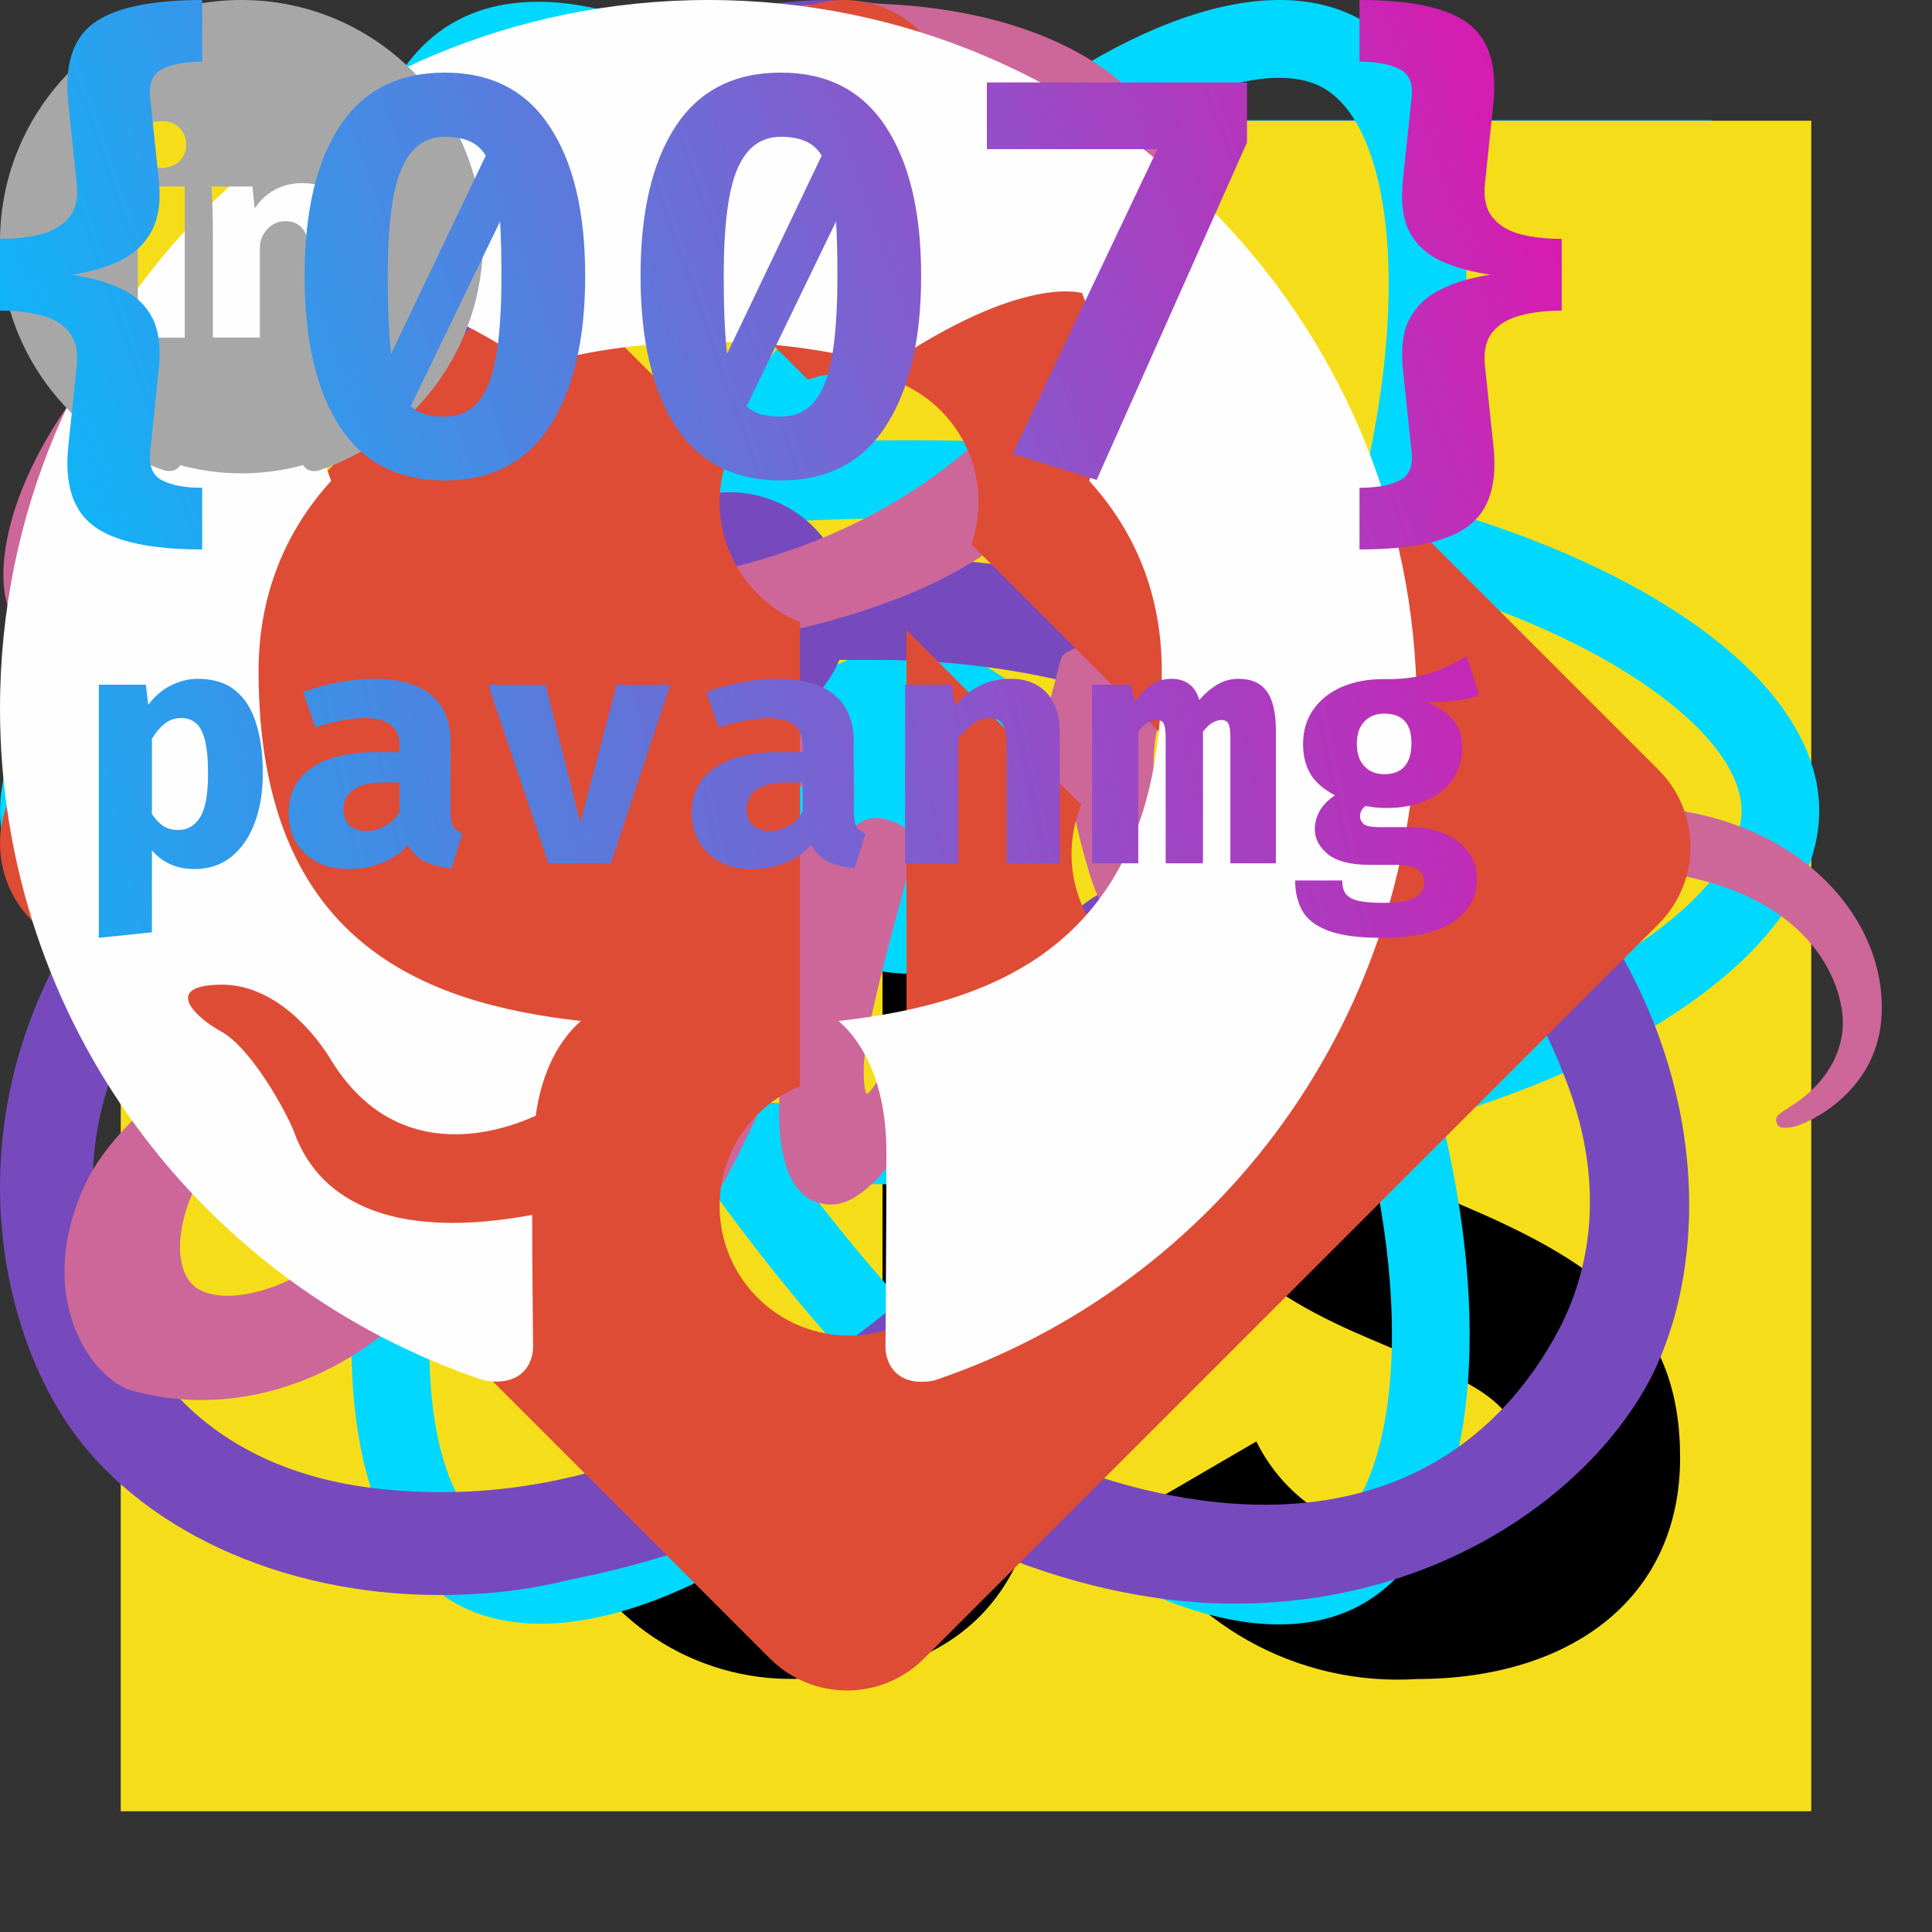 <svg width="120" height="120" viewBox="0 0 120 120" fill="none" xmlns="http://www.w3.org/2000/svg">

    <rect x="0" y="0" width="120" height="120" fill="#333333" stroke="none"/>

    <!-- skills-->
    <g id="html">
        <path d="M22.133 102.004L13.706 7.5H106.294L97.856 101.989L59.944 112.5L22.133 102.004Z" fill="#E44F26"/>
        <path d="M60 104.468L90.638 95.974L97.845 15.229H60V104.468Z" fill="#F1662A"/>
        <path d="M60 50.276H44.663L43.605 38.407H60V26.816H30.938L31.215 29.929L34.061 61.867H60V50.276ZM60 80.377L59.947 80.392L47.04 76.909L46.215 67.665H34.579L36.203 85.86L59.947 92.453L60 92.438V80.377Z"
              fill="#EBEBEB"/>
        <path d="M59.959 50.276V61.867H74.231L72.889 76.901L59.959 80.389V92.449L83.722 85.86L83.895 83.903L86.618 53.389L86.903 50.276H59.959ZM59.959 26.816V38.407H87.956L88.189 35.805L88.718 29.929L88.995 26.816H59.959Z"
              fill="white"/>
    </g>
    <g id="css">
        <path d="M22.133 101.154L13.71 7.438H106.29L97.856 101.139L59.944 111.562L22.133 101.154Z" fill="#1572B6"/>
        <path d="M60 103.597L90.638 95.174L97.845 15.102H60V103.597Z" fill="#33A9DC"/>
        <path d="M60 49.054H75.338L76.395 37.284H60V25.79H89.062L88.785 28.872L85.939 60.549H60V49.054Z"
              fill="white"/>
        <path d="M60.071 78.904L60.019 78.919L47.111 75.461L46.286 66.294H34.65L36.274 84.341L60.015 90.879L60.071 90.864V78.904Z"
              fill="#EBEBEB"/>
        <path d="M74.351 60.062L72.956 75.453L60.03 78.912V90.871L83.79 84.341L83.966 82.4L85.98 60.062H74.351Z"
              fill="white"/>
        <path d="M60.041 25.79V37.284H32.044L31.811 34.7L31.282 28.872L31.005 25.79H60.041ZM60 49.054V60.549H47.254L47.021 57.964L46.496 52.137L46.219 49.054H60Z"
              fill="#EBEBEB"/>
    </g>
    <g id="js">
        <path d="M7.5 7.5H112.5V112.5H7.5V7.5Z" fill="#F5DE19"/>
        <path d="M78.034 89.531C78.928 91.349 80.318 92.876 82.043 93.938C83.768 94.999 85.758 95.552 87.784 95.531C91.871 95.531 94.485 93.487 94.485 90.656C94.485 87.281 91.8 86.074 87.3 84.105L84.832 83.047C77.707 80.014 72.983 76.215 72.983 68.183C72.983 60.784 78.608 55.148 87.431 55.148C90.288 54.941 93.142 55.581 95.637 56.986C98.132 58.391 100.159 60.499 101.464 63.049L93.75 67.98C93.248 66.716 92.373 65.635 91.242 64.879C90.111 64.124 88.776 63.73 87.416 63.75C86.823 63.691 86.224 63.755 85.657 63.94C85.09 64.125 84.567 64.427 84.123 64.824C83.679 65.222 83.323 65.709 83.077 66.252C82.831 66.795 82.701 67.384 82.695 67.98C82.695 70.939 84.529 72.139 88.763 73.98L91.23 75.037C99.615 78.634 104.355 82.297 104.355 90.536C104.355 99.42 97.376 104.287 88.005 104.287C84.354 104.52 80.713 103.691 77.522 101.901C74.332 100.11 71.727 97.434 70.024 94.196L78.034 89.531ZM43.178 90.386C44.726 93.135 46.136 95.46 49.526 95.46C52.766 95.46 54.814 94.192 54.814 89.261V55.71H64.68V89.392C64.68 99.608 58.68 104.257 49.946 104.257C46.859 104.426 43.793 103.657 41.151 102.051C38.51 100.444 36.416 98.076 35.145 95.257L43.178 90.386Z"
              fill="black"/>
    </g>
    <g id="react">
        <g clip-path="url(#clip0_2_5870)">
            <path d="M92.906 32.703C91.703 32.289 90.49 31.905 89.269 31.552C89.474 30.711 89.663 29.879 89.831 29.062C92.584 15.648 90.784 4.842 84.636 1.284C78.742 -2.127 69.102 1.43 59.366 9.933C58.406 10.773 57.468 11.637 56.552 12.524C55.939 11.934 55.315 11.356 54.68 10.789C44.477 1.696 34.249 -2.136 28.108 1.432C22.219 4.854 20.475 15.013 22.954 27.725C23.2 28.985 23.479 30.237 23.789 31.482C22.341 31.895 20.944 32.334 19.607 32.802C7.644 36.988 0.005 43.548 0.005 50.353C0.005 57.381 8.206 64.43 20.666 68.704C21.676 69.049 22.695 69.369 23.721 69.663C23.388 71.004 23.092 72.354 22.834 73.711C20.471 86.204 22.316 96.122 28.189 99.522C34.255 103.033 44.437 99.425 54.351 90.727C55.154 90.02 55.941 89.293 56.708 88.546C57.7 89.507 58.719 90.439 59.763 91.343C69.366 99.636 78.85 102.985 84.718 99.576C90.778 96.055 92.748 85.4 90.191 72.436C89.989 71.42 89.763 70.409 89.513 69.405C90.228 69.192 90.93 68.973 91.614 68.746C104.567 64.439 112.995 57.475 112.995 50.353C112.995 43.523 105.109 36.919 92.906 32.703ZM90.096 64.147C89.478 64.353 88.844 64.551 88.198 64.743C86.768 60.2 84.839 55.368 82.477 50.376C84.731 45.504 86.586 40.734 87.976 36.22C89.132 36.556 90.253 36.91 91.335 37.283C101.791 40.896 108.169 46.237 108.169 50.353C108.169 54.737 101.281 60.428 90.096 64.147ZM85.456 73.376C86.587 79.109 86.748 84.292 85.999 88.344C85.326 91.984 83.973 94.412 82.299 95.384C78.739 97.453 71.124 94.764 62.911 87.671C61.94 86.831 60.993 85.963 60.07 85.07C63.254 81.576 66.436 77.513 69.541 73.001C75.004 72.514 80.164 71.719 84.844 70.633C85.069 71.543 85.273 72.457 85.456 73.376ZM38.526 95.026C35.047 96.259 32.276 96.295 30.601 95.325C27.037 93.263 25.555 85.298 27.576 74.615C27.817 73.353 28.092 72.097 28.401 70.85C33.029 71.878 38.152 72.617 43.627 73.062C46.754 77.478 50.028 81.536 53.327 85.089C52.626 85.77 51.908 86.434 51.175 87.079C46.79 90.925 42.397 93.654 38.526 95.026ZM22.228 64.12C16.718 62.23 12.168 59.774 9.049 57.093C6.247 54.685 4.832 52.293 4.832 50.353C4.832 46.224 10.966 40.956 21.196 37.377C22.438 36.943 23.737 36.533 25.086 36.148C26.5 40.764 28.354 45.59 30.593 50.471C28.325 55.423 26.444 60.327 25.016 64.997C24.08 64.728 23.15 64.436 22.228 64.12ZM27.691 26.795C25.568 15.903 26.978 7.687 30.527 5.625C34.307 3.429 42.665 6.56 51.475 14.412C52.05 14.925 52.615 15.448 53.171 15.982C49.888 19.52 46.644 23.548 43.545 27.937C38.231 28.431 33.145 29.225 28.468 30.289C28.18 29.131 27.921 27.966 27.691 26.795V26.795ZM76.43 38.874C75.326 36.959 74.18 35.068 72.994 33.203C76.599 33.66 80.053 34.267 83.297 35.01C82.323 38.143 81.109 41.418 79.681 44.775C78.636 42.787 77.553 40.819 76.43 38.874ZM56.554 19.444C58.781 21.865 61.01 24.568 63.204 27.5C58.755 27.29 54.298 27.289 49.849 27.498C52.044 24.592 54.293 21.893 56.554 19.444ZM36.551 38.907C35.443 40.837 34.379 42.792 33.361 44.771C31.956 41.425 30.753 38.136 29.771 34.958C32.995 34.235 36.433 33.643 40.015 33.194C38.816 35.071 37.661 36.975 36.551 38.907V38.907ZM40.118 67.857C36.417 67.442 32.927 66.881 29.704 66.177C30.702 62.943 31.931 59.583 33.367 56.165C34.389 58.146 35.457 60.103 36.57 62.033C37.715 64.018 38.901 65.962 40.118 67.857ZM56.688 81.603C54.4 79.126 52.118 76.385 49.889 73.437C52.053 73.522 54.258 73.566 56.5 73.566C58.803 73.566 61.08 73.514 63.321 73.414C61.12 76.415 58.899 79.159 56.688 81.603ZM79.726 55.991C81.237 59.446 82.51 62.788 83.52 65.967C80.244 66.717 76.707 67.321 72.98 67.77C74.175 65.87 75.331 63.946 76.449 62C77.586 60.022 78.678 58.018 79.726 55.991ZM72.268 59.579C70.556 62.563 68.749 65.491 66.847 68.357C63.404 68.602 59.953 68.724 56.5 68.722C52.984 68.722 49.563 68.612 46.27 68.397C44.319 65.538 42.477 62.605 40.747 59.606H40.748C39.026 56.623 37.418 53.575 35.926 50.469C37.414 47.362 39.017 44.312 40.733 41.327L40.733 41.327C42.448 38.341 44.275 35.421 46.211 32.573C49.572 32.318 53.017 32.185 56.5 32.185H56.5C59.998 32.185 63.449 32.32 66.808 32.577C68.724 35.419 70.54 38.33 72.252 41.301C73.974 44.28 75.598 47.315 77.123 50.4C75.614 53.517 73.994 56.578 72.268 59.579ZM82.225 5.481C86.009 7.671 87.48 16.503 85.103 28.084C84.951 28.823 84.781 29.576 84.596 30.339C79.907 29.253 74.817 28.445 69.487 27.943C66.383 23.506 63.166 19.472 59.936 15.979C60.782 15.161 61.649 14.363 62.535 13.587C70.877 6.301 78.673 3.425 82.225 5.481ZM56.5 40.226C62.072 40.226 66.59 44.76 66.59 50.353C66.59 55.946 62.072 60.48 56.5 60.48C50.928 60.48 46.41 55.946 46.41 50.353C46.41 44.76 50.928 40.226 56.5 40.226Z"
                  fill="#00D8FF"/>
        </g>
        <defs>
            <clipPath id="clip0_2_5870">
                <rect width="113" height="101" fill="white"/>
            </clipPath>
        </defs>
    </g>
    <g id="redux">
        <path d="M72.697 69.563C76.569 69.162 79.506 65.824 79.373 61.818C79.239 57.813 75.901 54.609 71.896 54.609H71.629C67.49 54.742 64.286 58.214 64.419 62.352C64.553 64.355 65.354 66.091 66.555 67.293C62.016 76.239 55.073 82.781 44.659 88.255C37.583 91.993 30.24 93.329 22.897 92.394C16.889 91.593 12.216 88.923 9.278 84.516C5.006 77.974 4.606 70.897 8.211 63.821C10.748 58.748 14.752 55.009 17.289 53.14C16.755 51.404 15.954 48.467 15.554 46.331C-3.806 60.35 -1.803 79.309 4.072 88.255C8.477 94.931 17.423 99.07 27.303 99.07C29.973 99.07 32.643 98.803 35.313 98.136C52.403 94.797 65.354 84.65 72.697 69.563ZM96.195 53.007C86.048 41.123 71.095 34.581 54.005 34.581H51.869C50.668 32.178 48.131 30.575 45.327 30.575H45.06C40.921 30.709 37.717 34.18 37.85 38.32C37.984 42.325 41.322 45.529 45.327 45.529H45.594C48.531 45.396 51.068 43.527 52.136 40.99H54.539C64.686 40.99 74.299 43.927 82.978 49.668C89.653 54.075 94.46 59.816 97.13 66.759C99.4 72.366 99.266 77.841 96.863 82.514C93.125 89.59 86.85 93.462 78.572 93.462C73.231 93.462 68.158 91.86 65.487 90.658C64.019 91.993 61.348 94.129 59.479 95.465C65.221 98.135 71.095 99.604 76.703 99.604C89.52 99.604 98.999 92.528 102.604 85.451C106.476 77.707 106.209 64.355 96.195 53.007ZM28.371 71.832C28.505 75.838 31.842 79.042 35.847 79.042H36.115C40.254 78.909 43.458 75.437 43.324 71.298C43.191 67.292 39.853 64.088 35.847 64.088H35.581C35.313 64.088 34.913 64.088 34.646 64.221C29.172 55.142 26.902 45.262 27.704 34.581C28.237 26.57 30.908 19.627 35.581 13.885C39.453 8.945 46.929 6.542 52.003 6.409C66.155 6.141 72.163 23.766 72.564 30.842C74.299 31.243 77.237 32.178 79.239 32.845C77.637 11.216 64.286 0 51.469 0C39.452 0 28.371 8.679 23.965 21.496C17.823 38.587 21.829 55.009 29.305 67.96C28.638 68.895 28.237 70.364 28.371 71.832V71.832Z"
              fill="#764ABC"/>
    </g>
    <g id="sass">
        <g clip-path="url(#clip0_2_5872)">
            <path d="M100.673 50.077C96.603 50.097 93.065 51.069 90.103 52.506C89.016 50.372 87.93 48.471 87.738 47.076C87.525 45.449 87.269 44.456 87.525 42.512C87.781 40.568 88.931 37.8 88.91 37.589C88.889 37.378 88.654 36.385 86.31 36.364C83.966 36.343 81.941 36.807 81.707 37.42C81.472 38.033 81.025 39.427 80.727 40.864C80.322 42.977 76.039 50.52 73.588 54.471C72.799 52.929 72.117 51.577 71.968 50.499C71.755 48.872 71.499 47.879 71.755 45.935C72.011 43.991 73.162 41.224 73.14 41.012C73.119 40.801 72.884 39.807 70.54 39.787C68.196 39.765 66.171 40.23 65.937 40.843C65.703 41.456 65.447 42.892 64.957 44.287C64.467 45.682 58.777 58.275 57.285 61.529C56.682 62.845 56.05 64.149 55.389 65.438C55.389 65.438 55.367 65.501 55.303 65.607C55.095 66.011 54.882 66.412 54.664 66.811V66.832C54.344 67.403 54.004 67.931 53.833 67.931C53.705 67.931 53.471 66.41 53.876 64.339C54.728 59.965 56.752 53.162 56.731 52.929C56.731 52.802 57.115 51.619 55.41 51.006C53.748 50.393 53.151 51.407 53.002 51.407C52.853 51.407 52.746 51.767 52.746 51.767C52.746 51.767 54.6 44.118 49.209 44.118C45.842 44.118 41.196 47.773 38.894 51.069C36.278 52.481 33.664 53.897 31.052 55.317C29.795 56.014 28.495 56.711 27.28 57.366C27.195 57.282 27.11 57.176 27.024 57.092C20.503 50.182 8.442 45.301 8.953 36.026C9.145 32.645 10.317 23.77 32.118 12.995C50.061 4.226 64.339 6.656 66.811 12.044C70.348 19.735 59.161 34.018 40.62 36.089C33.545 36.871 29.837 34.166 28.9 33.152C27.92 32.095 27.77 32.032 27.408 32.243C26.811 32.561 27.195 33.511 27.408 34.06C27.962 35.497 30.242 38.033 34.099 39.28C37.509 40.378 45.799 40.991 55.836 37.145C67.067 32.835 75.847 20.855 73.268 10.818C70.689 0.634 53.641 -2.725 37.509 2.958C27.92 6.339 17.52 11.664 10.04 18.594C1.154 26.834 -0.253 33.997 0.322 36.998C2.39 47.647 17.201 54.577 23.125 59.712C22.826 59.88 22.549 60.029 22.315 60.156C19.353 61.613 8.058 67.466 5.245 73.657C2.049 80.672 5.757 85.701 8.208 86.376C15.815 88.469 23.636 84.708 27.834 78.495C32.032 72.283 31.521 64.212 29.582 60.514C29.56 60.472 29.539 60.43 29.496 60.388C30.264 59.944 31.052 59.479 31.819 59.035C33.23 58.209 34.658 57.413 36.103 56.648C35.378 58.613 34.845 60.958 34.59 64.339C34.27 68.311 35.91 73.467 38.063 75.495C39.022 76.383 40.151 76.404 40.876 76.404C43.391 76.404 44.52 74.333 45.778 71.882C47.312 68.882 48.697 65.395 48.697 65.395C48.697 65.395 46.971 74.819 51.66 74.819C53.364 74.819 55.09 72.621 55.858 71.502V71.523C55.858 71.523 55.9 71.459 55.986 71.311C56.156 71.037 56.262 70.867 56.262 70.867V70.826C56.944 69.642 58.479 66.959 60.759 62.501C63.7 56.754 66.534 49.57 66.534 49.57C66.534 49.57 66.79 51.323 67.663 54.239C68.175 55.951 69.24 57.831 70.093 59.648C69.411 60.599 68.985 61.127 68.985 61.127L69.006 61.148C68.452 61.867 67.855 62.648 67.195 63.41C64.872 66.156 62.102 69.305 61.718 70.213C61.27 71.29 61.377 72.072 62.23 72.706C62.847 73.171 63.955 73.234 65.085 73.171C67.174 73.023 68.644 72.516 69.368 72.199C70.498 71.798 71.819 71.185 73.055 70.276C75.335 68.607 76.72 66.219 76.593 63.071C76.528 61.339 75.953 59.606 75.25 57.979C75.463 57.683 75.655 57.387 75.868 57.092C79.469 51.872 82.261 46.146 82.261 46.146C82.261 46.146 82.517 47.9 83.391 50.816C83.817 52.295 84.691 53.901 85.457 55.464C82.069 58.19 79.981 61.359 79.235 63.43C77.893 67.276 78.936 69.008 80.918 69.41C81.813 69.6 83.092 69.177 84.03 68.776C85.223 68.396 86.63 67.741 87.972 66.769C90.253 65.1 92.447 62.775 92.32 59.627C92.255 58.19 91.872 56.774 91.339 55.401C94.216 54.218 97.924 53.563 102.655 54.112C112.799 55.295 114.802 61.571 114.418 64.212C114.035 66.853 111.904 68.29 111.201 68.734C110.497 69.178 110.263 69.325 110.327 69.642C110.412 70.107 110.753 70.086 111.35 70.001C112.181 69.854 116.678 67.867 116.869 63.008C117.189 56.796 111.222 50.013 100.673 50.077ZM22.421 76.235C19.054 79.869 14.366 81.242 12.342 80.08C10.168 78.833 11.02 73.467 15.155 69.621C17.669 67.276 20.908 65.099 23.061 63.768C23.551 63.472 24.276 63.05 25.149 62.522C25.298 62.437 25.384 62.395 25.384 62.395L25.895 62.078C27.408 67.571 25.959 72.41 22.421 76.235ZM46.928 59.712C45.756 62.543 43.306 69.79 41.814 69.389C40.535 69.051 39.747 63.557 41.558 58.127C42.474 55.401 44.414 52.147 45.543 50.88C47.376 48.851 49.401 48.175 49.89 48.999C50.509 50.077 47.653 57.937 46.928 59.712ZM67.152 69.304C66.662 69.558 66.193 69.727 65.98 69.6C65.831 69.515 66.193 69.177 66.193 69.177C66.193 69.177 68.729 66.473 69.731 65.247C70.306 64.529 70.988 63.684 71.713 62.733V63.008C71.713 66.241 68.558 68.417 67.152 69.304H67.152ZM82.751 65.776C82.389 65.522 82.453 64.677 83.667 62.036C84.136 61 85.244 59.268 87.141 57.599C87.354 58.275 87.504 58.93 87.482 59.542C87.461 63.621 84.52 65.142 82.751 65.776Z"
                  fill="#CD6799"/>
        </g>
        <defs>
            <clipPath id="clip0_2_5872">
                <rect width="117" height="87" fill="white"/>
            </clipPath>
        </defs>
    </g>
    <g id="git">
        <g clip-path="url(#clip0_2_5868)">
            <path d="M103.02 47.822L57.176 1.98C54.537 -0.66 50.255 -0.66 47.613 1.98L38.094 11.5L50.17 23.576C52.976 22.628 56.194 23.264 58.431 25.501C60.679 27.753 61.311 30.998 60.339 33.813L71.978 45.452C74.793 44.482 78.042 45.109 80.291 47.362C83.434 50.504 83.434 55.596 80.291 58.74C77.147 61.884 72.055 61.884 68.909 58.74C66.545 56.373 65.961 52.901 67.158 49.989L56.305 39.135L56.303 67.697C57.09 68.086 57.809 68.6 58.431 69.219C61.574 72.361 61.574 77.453 58.431 80.6C55.287 83.742 50.193 83.742 47.053 80.6C43.91 77.453 43.91 72.361 47.053 69.219C47.807 68.466 48.702 67.869 49.687 67.463V38.635C48.7 38.232 47.805 37.635 47.053 36.879C44.672 34.501 44.1 31.007 45.32 28.083L33.415 16.177L1.981 47.61C-0.66 50.252 -0.66 54.535 1.981 57.175L47.826 103.018C50.465 105.658 54.746 105.658 57.389 103.018L103.019 57.388C105.66 54.747 105.66 50.462 103.019 47.822"
                  fill="#DE4C36"/>
        </g>
        <defs>
            <clipPath id="clip0_2_5868">
                <rect width="105" height="105" fill="white"/>
            </clipPath>
        </defs>
    </g>
    <g id="github">
        <path fill-rule="evenodd" clip-rule="evenodd"
              d="M44 0C19.69 0 0 19.69 0 44C0 63.47 12.595 79.915 30.085 85.745C32.285 86.13 33.11 84.81 33.11 83.655C33.11 82.61 33.055 79.145 33.055 75.46C22 77.495 19.14 72.765 18.26 70.29C17.765 69.025 15.62 65.12 13.75 64.075C12.21 63.25 10.01 61.215 13.695 61.16C17.16 61.105 19.635 64.35 20.46 65.67C24.42 72.325 30.745 70.455 33.275 69.3C33.66 66.44 34.815 64.515 36.08 63.415C26.29 62.315 16.06 58.52 16.06 41.69C16.06 36.905 17.765 32.945 20.57 29.865C20.13 28.765 18.59 24.255 21.01 18.205C21.01 18.205 24.695 17.05 33.11 22.715C36.63 21.725 40.37 21.23 44.11 21.23C47.85 21.23 51.59 21.725 55.11 22.715C63.525 16.995 67.21 18.205 67.21 18.205C69.63 24.255 68.09 28.765 67.65 29.865C70.455 32.945 72.16 36.85 72.16 41.69C72.16 58.575 61.875 62.315 52.085 63.415C53.68 64.79 55.055 67.43 55.055 71.555C55.055 77.44 55 82.17 55 83.655C55 84.81 55.825 86.185 58.025 85.745C66.76 82.796 74.35 77.182 79.727 69.694C85.104 62.205 87.997 53.219 88 44C88 19.69 68.31 0 44 0Z"
              fill="#FFFEFE"/>
    </g>


    <!--social-icons-->
    <g id="social-github">
        <path fill-rule="evenodd" clip-rule="evenodd"
              d="M15 0C6.713 0 0 6.713 0 15C0 21.637 4.294 27.244 10.256 29.231C11.006 29.363 11.287 28.913 11.287 28.519C11.287 28.163 11.269 26.981 11.269 25.725C7.5 26.419 6.525 24.806 6.225 23.962C6.056 23.531 5.325 22.2 4.688 21.844C4.162 21.562 3.413 20.869 4.669 20.85C5.85 20.831 6.694 21.938 6.975 22.387C8.325 24.656 10.481 24.019 11.344 23.625C11.475 22.65 11.869 21.994 12.3 21.619C8.963 21.244 5.475 19.95 5.475 14.213C5.475 12.581 6.056 11.231 7.013 10.181C6.862 9.806 6.338 8.269 7.162 6.206C7.162 6.206 8.419 5.812 11.287 7.744C12.488 7.406 13.762 7.237 15.037 7.237C16.312 7.237 17.587 7.406 18.788 7.744C21.656 5.794 22.913 6.206 22.913 6.206C23.738 8.269 23.212 9.806 23.062 10.181C24.019 11.231 24.6 12.562 24.6 14.213C24.6 19.969 21.094 21.244 17.756 21.619C18.3 22.087 18.769 22.988 18.769 24.394C18.769 26.4 18.75 28.012 18.75 28.519C18.75 28.913 19.031 29.381 19.781 29.231C22.759 28.226 25.346 26.312 27.18 23.759C29.013 21.206 29.999 18.143 30 15C30 6.713 23.288 0 15 0Z"
              fill="#A7A7A7"/>
    </g>
    <g id="social-linkedin">
        <g clip-path="url(#clip0_2_5860)">
            <path d="M15 0.6C7.047 0.6 0.6 7.047 0.6 15C0.6 22.953 7.047 29.4 15 29.4C22.953 29.4 29.4 22.953 29.4 15C29.4 7.047 22.953 0.6 15 0.6ZM11.475 20.969H8.559V11.585H11.475V20.969ZM9.999 10.433C9.078 10.433 8.482 9.78 8.482 8.973C8.482 8.15 9.096 7.517 10.037 7.517C10.977 7.517 11.553 8.15 11.571 8.973C11.571 9.78 10.977 10.433 9.999 10.433ZM22.125 20.969H19.209V15.768C19.209 14.558 18.786 13.736 17.732 13.736C16.926 13.736 16.448 14.292 16.236 14.828C16.158 15.018 16.139 15.288 16.139 15.557V20.967H13.221V14.577C13.221 13.406 13.184 12.426 13.145 11.583H15.678L15.812 12.887H15.87C16.254 12.275 17.195 11.372 18.768 11.372C20.686 11.372 22.125 12.657 22.125 15.42V20.969Z"
                  fill="#A7A7A7"/>
        </g>
        <defs>
            <clipPath id="clip0_2_5860">
                <rect width="30" height="30" fill="white"/>
            </clipPath>
        </defs>
    </g>


    <!--logo-->
    <g id="logo">
        <g clip-path="url(#clip0_2_5840)">
            <path d="M12.558 0V3.831C11.503 3.831 10.68 3.982 10.088 4.283C9.497 4.574 9.242 5.16 9.323 6.042L9.862 11.178C10.001 12.479 9.856 13.529 9.427 14.33C9.01 15.131 8.366 15.746 7.497 16.176C6.638 16.594 5.624 16.89 4.453 17.064C5.693 17.25 6.743 17.551 7.601 17.969C8.459 18.387 9.085 18.991 9.479 19.78C9.874 20.57 10.001 21.626 9.862 22.949L9.323 28.086C9.242 28.968 9.497 29.554 10.088 29.844C10.68 30.146 11.503 30.297 12.558 30.297V34.128C9.358 34.128 7.108 33.64 5.809 32.665C4.522 31.702 4 30.047 4.244 27.703L4.766 22.723C4.859 21.841 4.708 21.15 4.314 20.651C3.931 20.152 3.363 19.803 2.609 19.606C1.855 19.397 0.986 19.293 0 19.293V14.835C0.974 14.835 1.838 14.736 2.592 14.539C3.345 14.33 3.919 13.976 4.314 13.477C4.708 12.978 4.859 12.287 4.766 11.405L4.244 6.46C3.989 4.069 4.511 2.397 5.809 1.445C7.108 0.482 9.358 0 12.558 0Z"
                  fill="url(#paint0_linear_2_5840)"/>
            <path d="M27.633 4.51C30.509 4.51 32.677 5.624 34.138 7.853C35.611 10.07 36.347 13.164 36.347 17.134C36.347 21.115 35.611 24.232 34.138 26.484C32.677 28.724 30.509 29.844 27.633 29.844C24.734 29.844 22.554 28.724 21.093 26.484C19.644 24.232 18.919 21.115 18.919 17.134C18.919 13.164 19.644 10.07 21.093 7.853C22.554 5.624 24.734 4.51 27.633 4.51ZM27.633 8.497C26.404 8.497 25.505 9.159 24.937 10.482C24.369 11.794 24.085 14.011 24.085 17.134C24.085 18.155 24.102 19.066 24.137 19.867C24.172 20.657 24.224 21.359 24.294 21.974L30.172 9.664C29.894 9.223 29.546 8.921 29.129 8.758C28.723 8.584 28.224 8.497 27.633 8.497ZM31.146 17.134C31.146 15.799 31.117 14.673 31.059 13.755L25.511 25.23C25.766 25.474 26.068 25.642 26.415 25.735C26.775 25.828 27.181 25.874 27.633 25.874C28.456 25.874 29.123 25.596 29.633 25.039C30.155 24.482 30.538 23.564 30.781 22.288C31.025 20.999 31.146 19.281 31.146 17.134Z"
                  fill="url(#paint1_linear_2_5840)"/>
            <path d="M48.5 4.51C51.376 4.51 53.544 5.624 55.005 7.853C56.478 10.07 57.214 13.164 57.214 17.134C57.214 21.115 56.478 24.232 55.005 26.484C53.544 28.724 51.376 29.844 48.5 29.844C45.601 29.844 43.421 28.724 41.96 26.484C40.511 24.232 39.786 21.115 39.786 17.134C39.786 13.164 40.511 10.07 41.96 7.853C43.421 5.624 45.601 4.51 48.5 4.51ZM48.5 8.497C47.271 8.497 46.372 9.159 45.804 10.482C45.236 11.794 44.952 14.011 44.952 17.134C44.952 18.155 44.969 19.066 45.004 19.867C45.039 20.657 45.091 21.359 45.16 21.974L51.039 9.664C50.761 9.223 50.413 8.921 49.996 8.758C49.59 8.584 49.091 8.497 48.5 8.497ZM52.014 17.134C52.014 15.799 51.985 14.673 51.927 13.755L46.378 25.23C46.633 25.474 46.935 25.642 47.282 25.735C47.642 25.828 48.048 25.874 48.5 25.874C49.323 25.874 49.99 25.596 50.5 25.039C51.022 24.482 51.405 23.564 51.648 22.288C51.892 20.999 52.014 19.281 52.014 17.134Z"
                  fill="url(#paint2_linear_2_5840)"/>
            <path d="M68.115 29.809L62.897 28.19L71.889 9.263H61.296V5.119H77.455V8.845L68.115 29.809Z"
                  fill="url(#paint3_linear_2_5840)"/>
            <path d="M84.442 0C87.642 0 89.886 0.482 91.173 1.445C92.472 2.409 92.999 4.069 92.756 6.425L92.234 11.405C92.141 12.287 92.292 12.978 92.686 13.477C93.081 13.976 93.649 14.33 94.391 14.539C95.145 14.736 96.014 14.835 97 14.835V19.293C96.026 19.293 95.162 19.397 94.408 19.606C93.655 19.803 93.081 20.152 92.686 20.651C92.292 21.15 92.141 21.841 92.234 22.723L92.756 27.668C93.023 30.047 92.501 31.719 91.191 32.682C89.892 33.646 87.642 34.128 84.442 34.128V30.297C85.509 30.297 86.338 30.146 86.929 29.844C87.521 29.554 87.77 28.968 87.677 28.086L87.138 22.949C86.999 21.637 87.138 20.587 87.555 19.798C87.984 18.997 88.634 18.387 89.504 17.969C90.373 17.54 91.394 17.238 92.565 17.064C91.324 16.878 90.269 16.576 89.399 16.158C88.541 15.741 87.915 15.137 87.521 14.348C87.126 13.547 86.999 12.49 87.138 11.178L87.677 6.042C87.77 5.16 87.515 4.574 86.912 4.283C86.32 3.982 85.497 3.831 84.442 3.831V0Z"
                  fill="url(#paint4_linear_2_5840)"/>
            <path d="M12.275 42.162C13.242 42.162 14.021 42.402 14.612 42.883C15.204 43.364 15.635 44.043 15.906 44.92C16.185 45.798 16.324 46.839 16.324 48.044C16.324 49.186 16.157 50.206 15.823 51.105C15.489 51.996 15.005 52.7 14.372 53.215C13.739 53.724 12.97 53.978 12.066 53.978C10.988 53.978 10.111 53.591 9.436 52.818V57.906L6.138 58.251V42.528H9.06L9.206 43.771C9.659 43.193 10.153 42.782 10.688 42.538C11.224 42.288 11.753 42.162 12.275 42.162ZM11.252 44.596C10.869 44.596 10.532 44.711 10.24 44.941C9.947 45.171 9.679 45.484 9.436 45.881V50.562C9.666 50.903 9.906 51.154 10.156 51.314C10.414 51.474 10.716 51.554 11.064 51.554C11.648 51.554 12.104 51.289 12.431 50.76C12.758 50.224 12.922 49.333 12.922 48.086C12.922 47.166 12.855 46.456 12.723 45.955C12.591 45.446 12.4 45.094 12.149 44.899C11.899 44.697 11.6 44.596 11.252 44.596Z"
                  fill="url(#paint5_linear_2_5840)"/>
            <path d="M27.988 50.426C27.988 50.844 28.044 51.147 28.155 51.335C28.273 51.523 28.461 51.666 28.719 51.763L28.04 53.936C27.386 53.873 26.833 53.731 26.381 53.508C25.936 53.278 25.584 52.933 25.327 52.474C24.902 52.982 24.36 53.361 23.699 53.612C23.038 53.856 22.363 53.978 21.674 53.978C20.533 53.978 19.622 53.654 18.94 53.006C18.265 52.352 17.928 51.512 17.928 50.489C17.928 49.284 18.397 48.354 19.337 47.699C20.283 47.044 21.612 46.717 23.323 46.717H24.816V46.299C24.816 45.164 24.085 44.596 22.624 44.596C22.269 44.596 21.813 44.649 21.257 44.753C20.7 44.85 20.144 44.993 19.587 45.181L18.825 42.987C19.542 42.716 20.286 42.51 21.058 42.371C21.838 42.232 22.534 42.162 23.146 42.162C24.795 42.162 26.012 42.5 26.798 43.175C27.591 43.844 27.988 44.812 27.988 46.08V50.426ZM22.812 51.617C23.167 51.617 23.539 51.512 23.928 51.303C24.318 51.088 24.614 50.785 24.816 50.395V48.598H24.002C23.083 48.598 22.408 48.74 21.977 49.026C21.546 49.304 21.33 49.715 21.33 50.259C21.33 50.684 21.459 51.018 21.716 51.262C21.98 51.498 22.346 51.617 22.812 51.617Z"
                  fill="url(#paint6_linear_2_5840)"/>
            <path d="M41.635 42.528L37.941 53.623H34.059L30.323 42.528H33.881L36.042 51.094L38.296 42.528H41.635Z"
                  fill="url(#paint7_linear_2_5840)"/>
            <path d="M53.029 50.426C53.029 50.844 53.084 51.147 53.196 51.335C53.314 51.523 53.502 51.666 53.759 51.763L53.081 53.936C52.427 53.873 51.874 53.731 51.421 53.508C50.976 53.278 50.625 52.933 50.367 52.474C49.943 52.982 49.4 53.361 48.739 53.612C48.078 53.856 47.404 53.978 46.715 53.978C45.574 53.978 44.662 53.654 43.98 53.006C43.306 52.352 42.968 51.512 42.968 50.489C42.968 49.284 43.438 48.354 44.377 47.699C45.323 47.044 46.652 46.717 48.364 46.717H49.856V46.299C49.856 45.164 49.125 44.596 47.664 44.596C47.31 44.596 46.854 44.649 46.297 44.753C45.741 44.85 45.184 44.993 44.627 45.181L43.866 42.987C44.582 42.716 45.327 42.51 46.099 42.371C46.878 42.232 47.574 42.162 48.186 42.162C49.835 42.162 51.053 42.5 51.839 43.175C52.632 43.844 53.029 44.812 53.029 46.08V50.426ZM47.852 51.617C48.207 51.617 48.579 51.512 48.969 51.303C49.358 51.088 49.654 50.785 49.856 50.395V48.598H49.042C48.123 48.598 47.449 48.74 47.017 49.026C46.586 49.304 46.37 49.715 46.37 50.259C46.37 50.684 46.499 51.018 46.756 51.262C47.021 51.498 47.386 51.617 47.852 51.617Z"
                  fill="url(#paint8_linear_2_5840)"/>
            <path d="M56.219 53.623V42.528H59.099L59.329 43.813C59.823 43.256 60.345 42.841 60.894 42.57C61.444 42.298 62.07 42.162 62.773 42.162C63.719 42.162 64.463 42.451 65.006 43.029C65.549 43.607 65.82 44.422 65.82 45.474V53.623H62.522V46.425C62.522 45.742 62.446 45.269 62.293 45.004C62.147 44.732 61.868 44.596 61.458 44.596C61.11 44.596 60.776 44.708 60.456 44.931C60.143 45.154 59.83 45.463 59.517 45.86V53.623H56.219Z"
                  fill="url(#paint9_linear_2_5840)"/>
            <path d="M76.931 42.162C77.717 42.162 78.299 42.42 78.674 42.935C79.057 43.444 79.248 44.269 79.248 45.411V53.623H76.42V45.787C76.42 45.397 76.382 45.122 76.305 44.962C76.236 44.802 76.089 44.722 75.867 44.722C75.693 44.722 75.512 44.774 75.324 44.878C75.143 44.976 74.942 45.164 74.719 45.443V53.623H72.402V45.787C72.402 45.397 72.364 45.122 72.287 44.962C72.218 44.802 72.072 44.722 71.849 44.722C71.675 44.722 71.494 44.774 71.306 44.878C71.125 44.976 70.924 45.164 70.701 45.443V53.623H67.831V42.528H70.252L70.471 43.604C70.819 43.13 71.171 42.772 71.525 42.528C71.88 42.284 72.301 42.162 72.788 42.162C73.206 42.162 73.56 42.27 73.853 42.486C74.152 42.695 74.364 43.026 74.489 43.478C74.823 43.088 75.192 42.772 75.596 42.528C75.999 42.284 76.444 42.162 76.931 42.162Z"
                  fill="url(#paint10_linear_2_5840)"/>
            <path d="M91.1 40.752L91.873 43.175C91.483 43.329 91.027 43.44 90.506 43.51C89.984 43.579 89.375 43.614 88.679 43.614C89.375 43.914 89.904 44.286 90.266 44.732C90.634 45.171 90.819 45.749 90.819 46.466C90.819 47.184 90.627 47.825 90.245 48.389C89.862 48.946 89.32 49.385 88.617 49.705C87.914 50.025 87.083 50.186 86.123 50.186C85.663 50.186 85.235 50.144 84.839 50.06C84.721 50.123 84.63 50.213 84.568 50.332C84.505 50.45 84.474 50.572 84.474 50.697C84.474 50.872 84.543 51.028 84.682 51.167C84.829 51.307 85.166 51.377 85.695 51.377H87.51C88.373 51.377 89.118 51.516 89.744 51.794C90.377 52.073 90.867 52.453 91.215 52.933C91.563 53.414 91.737 53.964 91.737 54.584C91.737 55.719 91.24 56.614 90.245 57.269C89.25 57.923 87.771 58.251 85.809 58.251C84.39 58.251 83.291 58.105 82.512 57.812C81.739 57.526 81.2 57.116 80.894 56.579C80.595 56.05 80.445 55.42 80.445 54.688H83.367C83.367 55.009 83.43 55.27 83.555 55.472C83.687 55.681 83.934 55.834 84.296 55.931C84.665 56.029 85.197 56.078 85.893 56.078C86.596 56.078 87.131 56.022 87.5 55.911C87.869 55.799 88.119 55.646 88.251 55.451C88.391 55.263 88.46 55.05 88.46 54.814C88.46 54.486 88.331 54.222 88.074 54.02C87.817 53.818 87.41 53.717 86.853 53.717H85.089C83.893 53.717 83.023 53.497 82.48 53.059C81.938 52.613 81.666 52.094 81.666 51.502C81.666 51.091 81.774 50.701 81.99 50.332C82.212 49.963 82.522 49.653 82.919 49.402C82.209 49.026 81.701 48.584 81.395 48.075C81.089 47.56 80.936 46.943 80.936 46.226C80.936 45.39 81.148 44.673 81.572 44.074C81.997 43.468 82.581 43.001 83.326 42.674C84.077 42.347 84.933 42.183 85.893 42.183C86.721 42.197 87.441 42.141 88.053 42.016C88.665 41.883 89.215 41.706 89.702 41.483C90.189 41.253 90.655 41.009 91.1 40.752ZM85.976 44.325C85.455 44.325 85.041 44.492 84.734 44.826C84.428 45.154 84.275 45.606 84.275 46.184C84.275 46.797 84.432 47.267 84.745 47.595C85.058 47.922 85.469 48.086 85.976 48.086C87.103 48.086 87.667 47.438 87.667 46.142C87.667 44.931 87.103 44.325 85.976 44.325Z"
                  fill="url(#paint11_linear_2_5840)"/>
        </g>
        <defs>
            <linearGradient id="paint0_linear_2_5840" x1="-2.05" y1="36.755" x2="99.972" y2="0.68"
                            gradientUnits="userSpaceOnUse">
                <stop stop-color="#00C0FD"/>
                <stop offset="1" stop-color="#E70FAA"/>
            </linearGradient>
            <linearGradient id="paint1_linear_2_5840" x1="-2.05" y1="36.755" x2="99.972" y2="0.68"
                            gradientUnits="userSpaceOnUse">
                <stop stop-color="#00C0FD"/>
                <stop offset="1" stop-color="#E70FAA"/>
            </linearGradient>
            <linearGradient id="paint2_linear_2_5840" x1="-2.05" y1="36.755" x2="99.972" y2="0.68"
                            gradientUnits="userSpaceOnUse">
                <stop stop-color="#00C0FD"/>
                <stop offset="1" stop-color="#E70FAA"/>
            </linearGradient>
            <linearGradient id="paint3_linear_2_5840" x1="-2.05" y1="36.755" x2="99.972" y2="0.68"
                            gradientUnits="userSpaceOnUse">
                <stop stop-color="#00C0FD"/>
                <stop offset="1" stop-color="#E70FAA"/>
            </linearGradient>
            <linearGradient id="paint4_linear_2_5840" x1="-2.05" y1="36.755" x2="99.972" y2="0.68"
                            gradientUnits="userSpaceOnUse">
                <stop stop-color="#00C0FD"/>
                <stop offset="1" stop-color="#E70FAA"/>
            </linearGradient>
            <linearGradient id="paint5_linear_2_5840" x1="-0.244" y1="59.346" x2="93.638" y2="39.507"
                            gradientUnits="userSpaceOnUse">
                <stop stop-color="#13B0F5"/>
                <stop offset="1" stop-color="#CA24B4"/>
            </linearGradient>
            <linearGradient id="paint6_linear_2_5840" x1="-0.245" y1="59.346" x2="93.638" y2="39.507"
                            gradientUnits="userSpaceOnUse">
                <stop stop-color="#13B0F5"/>
                <stop offset="1" stop-color="#CA24B4"/>
            </linearGradient>
            <linearGradient id="paint7_linear_2_5840" x1="-0.244" y1="59.345" x2="93.638" y2="39.507"
                            gradientUnits="userSpaceOnUse">
                <stop stop-color="#13B0F5"/>
                <stop offset="1" stop-color="#CA24B4"/>
            </linearGradient>
            <linearGradient id="paint8_linear_2_5840" x1="-0.244" y1="59.346" x2="93.638" y2="39.507"
                            gradientUnits="userSpaceOnUse">
                <stop stop-color="#13B0F5"/>
                <stop offset="1" stop-color="#CA24B4"/>
            </linearGradient>
            <linearGradient id="paint9_linear_2_5840" x1="-0.244" y1="59.346" x2="93.638" y2="39.507"
                            gradientUnits="userSpaceOnUse">
                <stop stop-color="#13B0F5"/>
                <stop offset="1" stop-color="#CA24B4"/>
            </linearGradient>
            <linearGradient id="paint10_linear_2_5840" x1="-0.244" y1="59.346" x2="93.638" y2="39.507"
                            gradientUnits="userSpaceOnUse">
                <stop stop-color="#13B0F5"/>
                <stop offset="1" stop-color="#CA24B4"/>
            </linearGradient>
            <linearGradient id="paint11_linear_2_5840" x1="-0.244" y1="59.345" x2="93.638" y2="39.507"
                            gradientUnits="userSpaceOnUse">
                <stop stop-color="#13B0F5"/>
                <stop offset="1" stop-color="#CA24B4"/>
            </linearGradient>
            <clipPath id="clip0_2_5840">
                <rect width="97" height="59" fill="white"/>
            </clipPath>
        </defs>
    </g>
</svg>